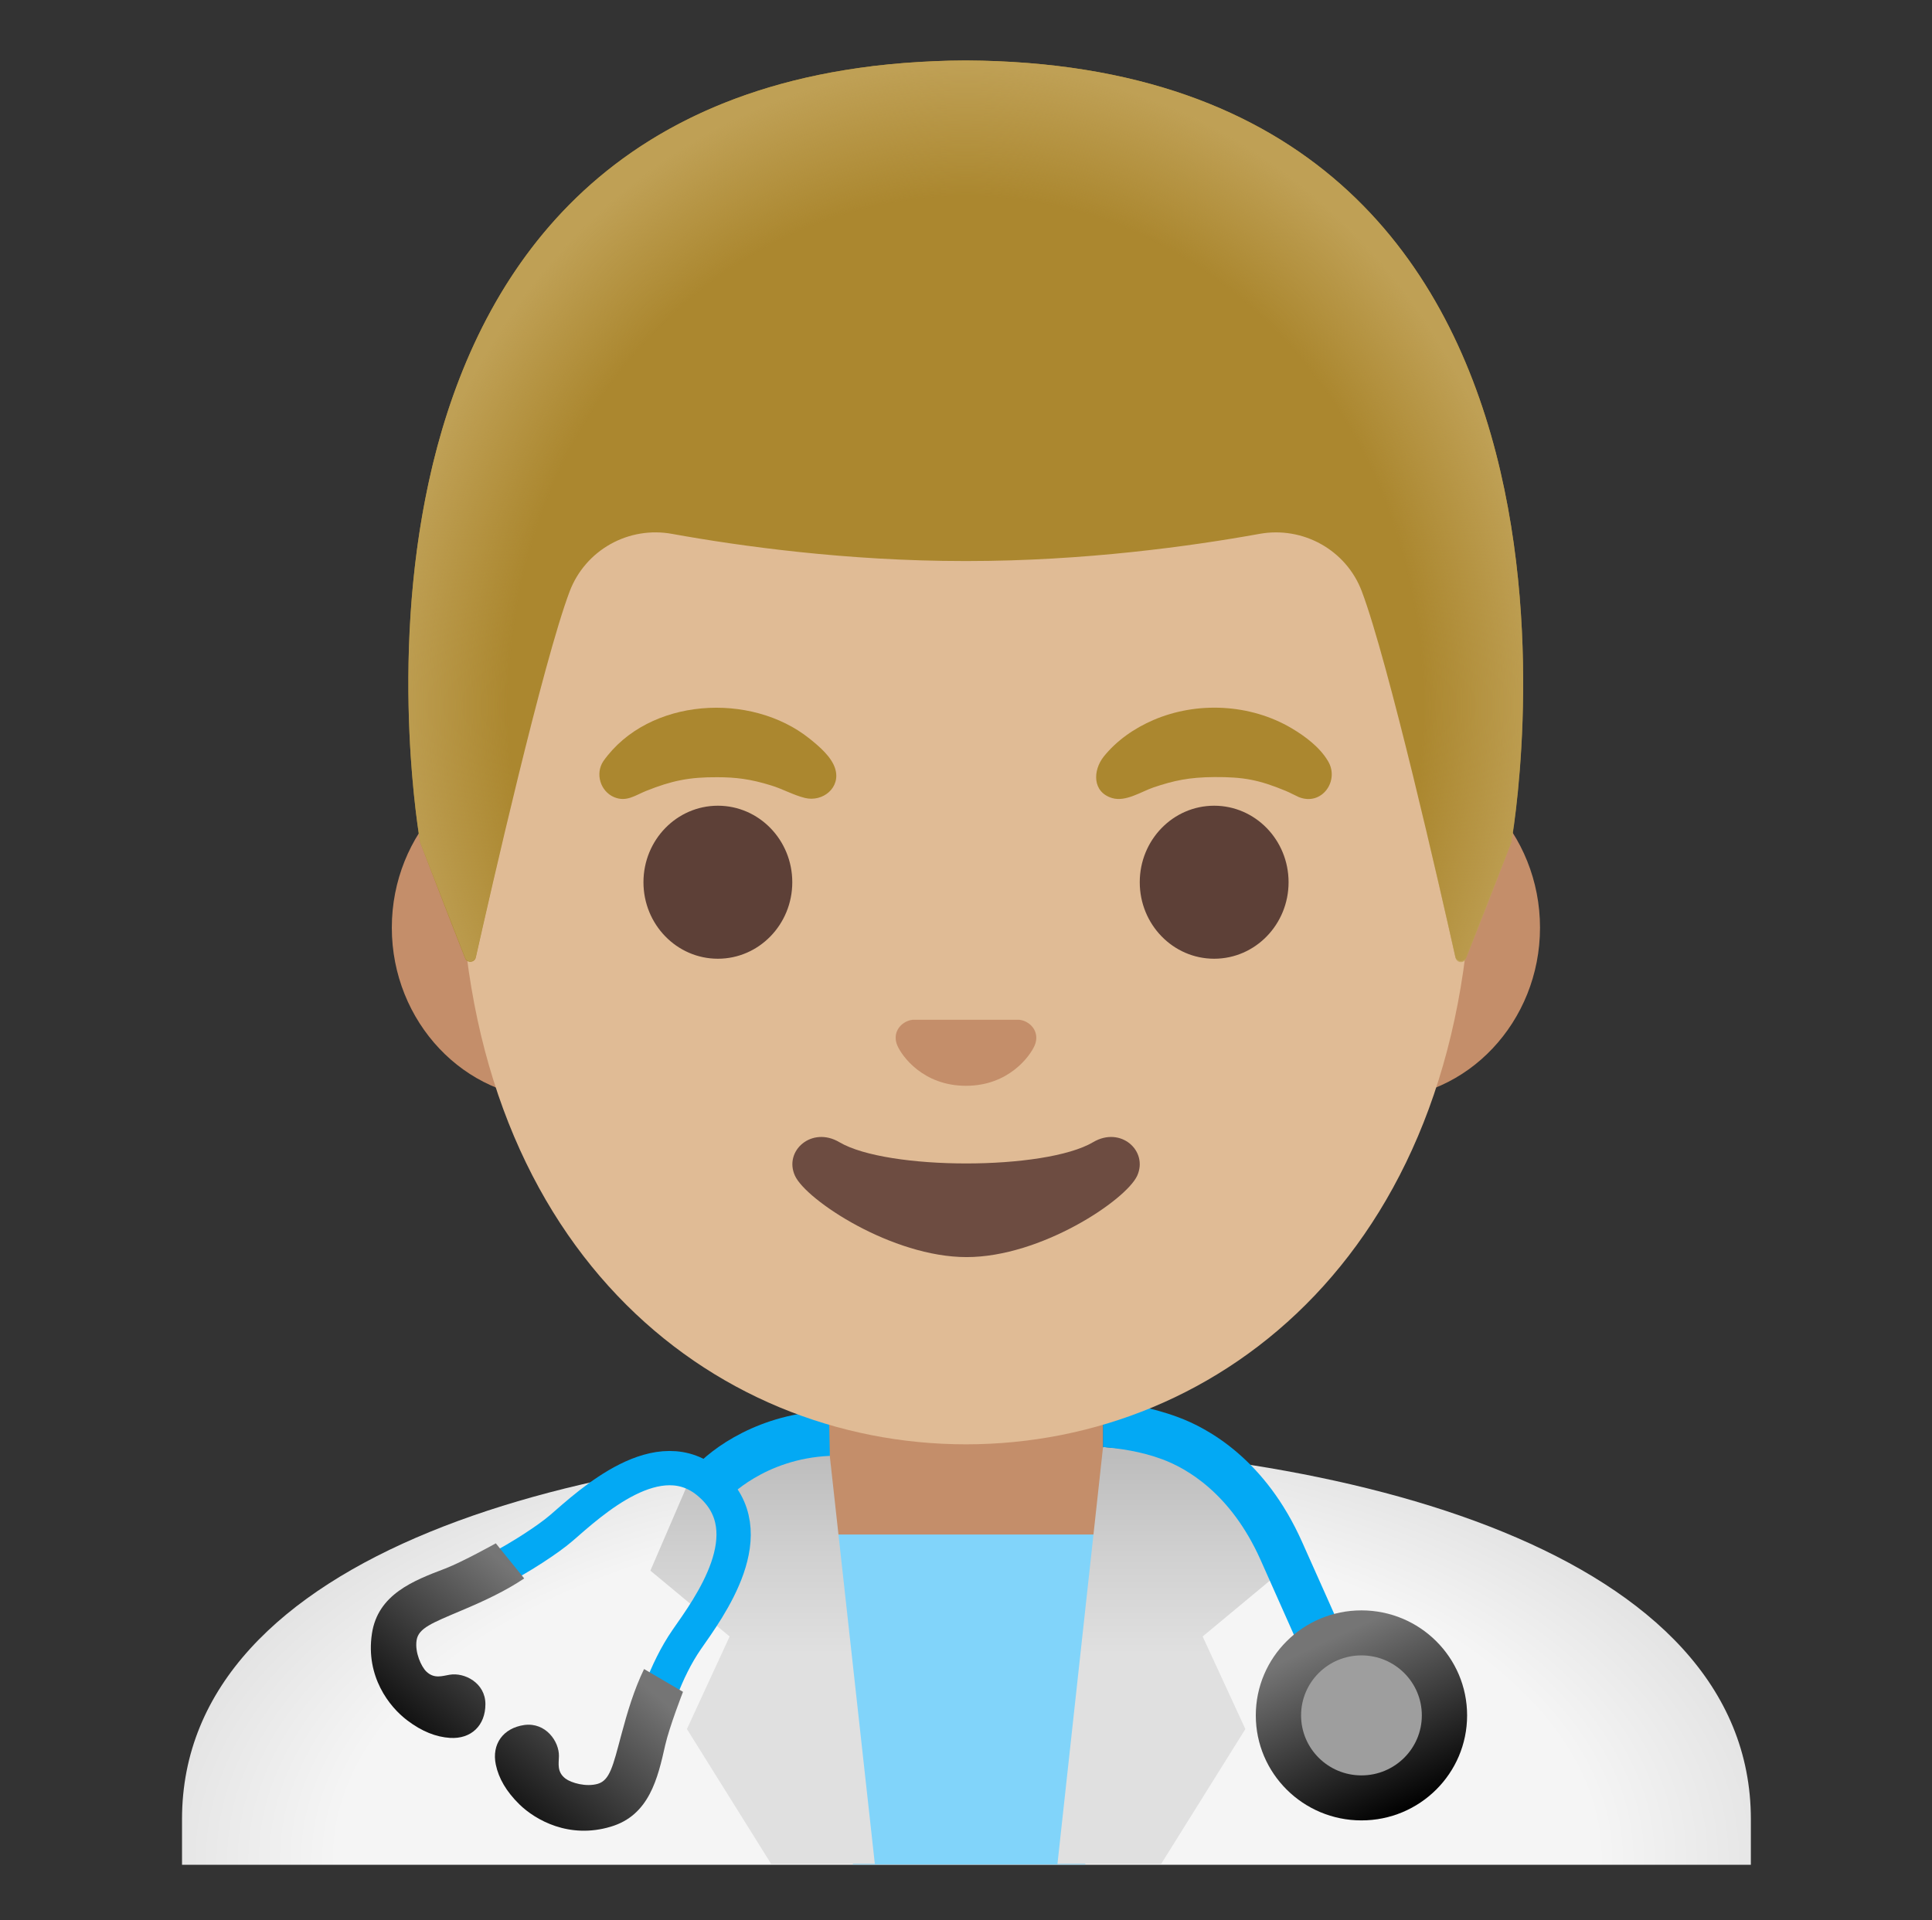 <svg width="169" height="168" viewBox="0 0 169 168" fill="none" xmlns="http://www.w3.org/2000/svg">
<rect x="0" y="0" width="169" height="168" fill="#333333" stroke="none"/>
<path d="M84.538 126.276C50.857 126.368 15.922 135.896 15.922 159.167V163.157H153.155V159.167C153.155 135.896 118.22 126.368 84.538 126.276Z" fill="url(#paint0_radial)"/>
<path d="M72.514 118.636V146.146C72.514 153.05 77.399 158.655 83.419 158.655H85.598C91.619 158.655 96.504 153.063 96.504 146.146V118.636H72.514Z" fill="#C48E6A"/>
<path d="M69.527 134.256L74.611 163.131H94.93L99.472 134.256H69.527Z" fill="#81D4FA"/>
<path d="M96.487 126.604C104.304 127.168 108 127.838 108 127.838L112.133 137.419L105.201 143.181L108.938 151.279L101.571 163.078H92.5L96.487 126.604V126.604Z" fill="url(#paint1_linear)"/>
<path d="M72.499 126.604C64.682 127.168 61.025 127.838 61.025 127.838L56.893 137.419L63.824 143.181L60.088 151.279L67.455 163.078H76.526L72.499 126.604V126.604Z" fill="url(#paint2_linear)"/>
<path d="M43.491 137.314C45.564 136.238 47.98 134.663 49.102 133.691C51.638 131.499 57.645 125.856 62.121 129.833C66.953 134.046 61.989 140.687 60.074 143.443C59.124 144.821 58.398 146.344 57.803 147.893" stroke="#03A9F4" stroke-width="3" stroke-miterlimit="10"/>
<path d="M39.331 146.527C38.684 146.632 37.985 146.908 37.298 146.252C36.849 145.819 36.281 144.585 36.44 143.522C36.598 142.445 37.8 141.999 40.361 140.91C42.355 140.07 44.19 139.217 45.854 138.101L43.371 135.03C43.371 135.03 40.506 136.631 38.949 137.235C36.189 138.285 33.047 139.479 32.532 142.944C31.977 146.672 34.037 149.323 35.621 150.517C36.915 151.502 38.156 151.974 39.358 152.053C41.219 152.171 42.461 150.964 42.461 149.1C42.461 147.236 40.625 146.304 39.331 146.527V146.527Z" fill="url(#paint3_linear)"/>
<path d="M48.892 153.654C48.879 154.311 48.707 155.033 49.46 155.61C49.962 155.991 51.269 156.371 52.299 156.069C53.342 155.754 53.619 154.521 54.332 151.843C54.886 149.769 55.467 147.827 56.339 146.029L59.745 148.024C59.745 148.024 58.557 151.069 58.187 152.696C57.54 155.571 56.801 158.826 53.421 159.823C49.79 160.913 46.846 159.246 45.433 157.868C44.271 156.726 43.624 155.584 43.373 154.403C42.99 152.591 44.02 151.187 45.869 150.924C47.73 150.675 48.919 152.355 48.892 153.654V153.654Z" fill="url(#paint4_linear)"/>
<path d="M72.511 123.44C66.517 123.624 62.252 126.669 60.615 128.559L63.612 131.132C63.652 131.092 66.834 127.627 72.591 127.378L72.511 123.44Z" fill="#03A9F4"/>
<path d="M113.888 134.885C110.68 127.706 105.715 124.976 103.048 123.991C100.606 123.086 98.229 122.718 96.486 122.574V126.603C97.912 126.735 99.774 126.971 101.675 127.68C103.761 128.454 107.656 130.62 110.27 136.486C113.941 144.703 114.865 146.842 114.878 146.842L118.509 145.28C118.509 145.28 117.585 143.141 113.888 134.885V134.885Z" fill="#03A9F4"/>
<path d="M119.092 159.272C124.196 159.272 128.334 155.158 128.334 150.084C128.334 145.01 124.196 140.897 119.092 140.897C113.987 140.897 109.85 145.01 109.85 150.084C109.85 155.158 113.987 159.272 119.092 159.272Z" fill="url(#paint5_linear)"/>
<path d="M119.092 155.334C122.009 155.334 124.373 152.984 124.373 150.084C124.373 147.185 122.009 144.834 119.092 144.834C116.175 144.834 113.811 147.185 113.811 150.084C113.811 152.984 116.175 155.334 119.092 155.334Z" fill="#9E9E9E"/>
<path d="M120.583 66.189H48.415C40.638 66.189 34.274 72.935 34.274 81.165C34.274 89.394 40.638 96.14 48.415 96.14H120.57C128.347 96.14 134.711 89.394 134.711 81.165C134.711 72.935 128.36 66.189 120.583 66.189V66.189Z" fill="#C48E6A"/>
<path d="M84.501 14.53C61.528 14.53 40.244 38.955 40.244 74.117C40.244 109.082 62.175 126.368 84.501 126.368C106.827 126.368 128.758 109.069 128.758 74.104C128.758 38.955 107.474 14.53 84.501 14.53V14.53Z" fill="#E0BB95"/>
<path d="M52.785 66.584C56.733 61.032 65.698 60.507 70.834 64.641C71.653 65.297 72.735 66.216 73.052 67.24C73.58 68.907 71.969 70.206 70.398 69.812C69.395 69.563 68.457 69.025 67.467 68.723C65.658 68.159 64.351 68.001 62.727 68.001C60.324 67.988 58.779 68.29 56.495 69.209C55.558 69.589 54.792 70.193 53.723 69.747C52.508 69.235 52.046 67.673 52.785 66.584V66.584Z" fill="#AB872F"/>
<path d="M113.6 69.734C113.217 69.563 112.848 69.353 112.465 69.195C110.115 68.224 108.781 67.975 106.233 67.988C103.988 68.001 102.655 68.303 100.899 68.894C99.829 69.261 98.469 70.18 97.281 69.825C95.538 69.3 95.591 67.41 96.542 66.203C97.677 64.785 99.235 63.709 100.886 63C104.715 61.347 109.388 61.583 112.993 63.722C114.168 64.418 115.449 65.376 116.162 66.584C117.205 68.29 115.633 70.56 113.6 69.734V69.734Z" fill="#AB872F"/>
<path d="M62.795 83.882C66.39 83.882 69.304 80.885 69.304 77.188C69.304 73.491 66.39 70.494 62.795 70.494C59.2 70.494 56.286 73.491 56.286 77.188C56.286 80.885 59.2 83.882 62.795 83.882Z" fill="#5D4037"/>
<path d="M106.208 83.882C109.803 83.882 112.717 80.885 112.717 77.188C112.717 73.491 109.803 70.494 106.208 70.494C102.613 70.494 99.699 73.491 99.699 77.188C99.699 80.885 102.613 83.882 106.208 83.882Z" fill="#5D4037"/>
<path d="M95.617 99.933C91.419 102.414 77.621 102.414 73.423 99.933C71.007 98.503 68.538 100.695 69.541 102.873C70.531 105.013 78.044 109.987 84.553 109.987C91.062 109.987 98.482 105.013 99.472 102.873C100.463 100.695 98.033 98.503 95.617 99.933Z" fill="#6D4C41"/>
<path d="M89.595 89.329C89.45 89.277 89.318 89.237 89.173 89.224H79.825C79.68 89.237 79.534 89.277 79.402 89.329C78.557 89.671 78.095 90.537 78.491 91.469C78.887 92.401 80.749 94.999 84.499 94.999C88.248 94.999 90.11 92.388 90.506 91.469C90.902 90.537 90.44 89.671 89.595 89.329V89.329Z" fill="#C48E6A"/>
<path d="M84.504 5.289H84.451C24.469 5.604 36.761 73.723 36.761 73.723C36.761 73.723 39.455 80.745 40.683 83.842C40.855 84.288 41.515 84.236 41.62 83.777C42.901 78.08 47.509 57.881 49.833 51.738C50.496 49.988 51.758 48.526 53.397 47.607C55.036 46.688 56.947 46.371 58.797 46.712C64.673 47.775 74.047 49.087 84.372 49.087H84.583C94.908 49.087 104.282 47.775 110.158 46.712C113.987 46.016 117.763 48.129 119.123 51.738C121.433 57.855 126.015 77.936 127.309 83.711C127.414 84.183 128.074 84.223 128.246 83.777L132.18 73.71C132.207 73.723 144.499 5.604 84.504 5.289V5.289Z" fill="#AB872F"/>
<path d="M132.203 73.723C132.203 73.723 144.495 5.604 84.5 5.289H84.448C83.51 5.289 82.599 5.315 81.701 5.355C79.919 5.433 78.189 5.565 76.526 5.762H76.473C76.354 5.775 76.249 5.801 76.13 5.814C25.641 12.127 36.758 73.723 36.758 73.723L40.692 83.803C40.864 84.249 41.511 84.21 41.617 83.737C42.911 77.975 47.505 57.868 49.829 51.752C50.493 50.002 51.755 48.539 53.393 47.62C55.032 46.701 56.944 46.384 58.794 46.725C64.669 47.788 74.043 49.1 84.368 49.1H84.58C94.904 49.1 104.279 47.788 110.154 46.725C113.983 46.029 117.759 48.142 119.119 51.752C121.443 57.894 126.051 78.133 127.318 83.803C127.424 84.275 128.071 84.315 128.242 83.868C129.497 80.771 132.203 73.723 132.203 73.723V73.723Z" fill="url(#paint6_radial)"/>
<defs>
<radialGradient id="paint0_radial" cx="0" cy="0" r="1" gradientUnits="userSpaceOnUse" gradientTransform="translate(84.689 162.521) rotate(179.763) scale(99.044 53.268)">
<stop offset="0.559" stop-color="#F5F5F5"/>
<stop offset="1" stop-color="#C6C6C6"/>
</radialGradient>
<linearGradient id="paint1_linear" x1="102.327" y1="153.606" x2="102.327" y2="127.089" gradientUnits="userSpaceOnUse">
<stop offset="0.335" stop-color="#E0E0E0"/>
<stop offset="0.668" stop-color="#D0D0D0"/>
<stop offset="0.987" stop-color="#BDBDBD"/>
</linearGradient>
<linearGradient id="paint2_linear" x1="66.716" y1="153.606" x2="66.716" y2="127.089" gradientUnits="userSpaceOnUse">
<stop offset="0.335" stop-color="#E0E0E0"/>
<stop offset="0.668" stop-color="#D0D0D0"/>
<stop offset="0.987" stop-color="#BDBDBD"/>
</linearGradient>
<linearGradient id="paint3_linear" x1="44.899" y1="137.52" x2="32.563" y2="151.809" gradientUnits="userSpaceOnUse">
<stop stop-color="#757575"/>
<stop offset="1"/>
</linearGradient>
<linearGradient id="paint4_linear" x1="56.528" y1="147.558" x2="44.191" y2="161.846" gradientUnits="userSpaceOnUse">
<stop stop-color="#757575"/>
<stop offset="1"/>
</linearGradient>
<linearGradient id="paint5_linear" x1="115.997" y1="143.582" x2="123.025" y2="158.544" gradientUnits="userSpaceOnUse">
<stop stop-color="#757575"/>
<stop offset="1"/>
</linearGradient>
<radialGradient id="paint6_radial" cx="0" cy="0" r="1" gradientUnits="userSpaceOnUse" gradientTransform="translate(84.478 61.815) scale(50.295 56.407)">
<stop offset="0.794" stop-color="#BFA055" stop-opacity="0"/>
<stop offset="1" stop-color="#BFA055"/>
</radialGradient>
</defs>
</svg>
